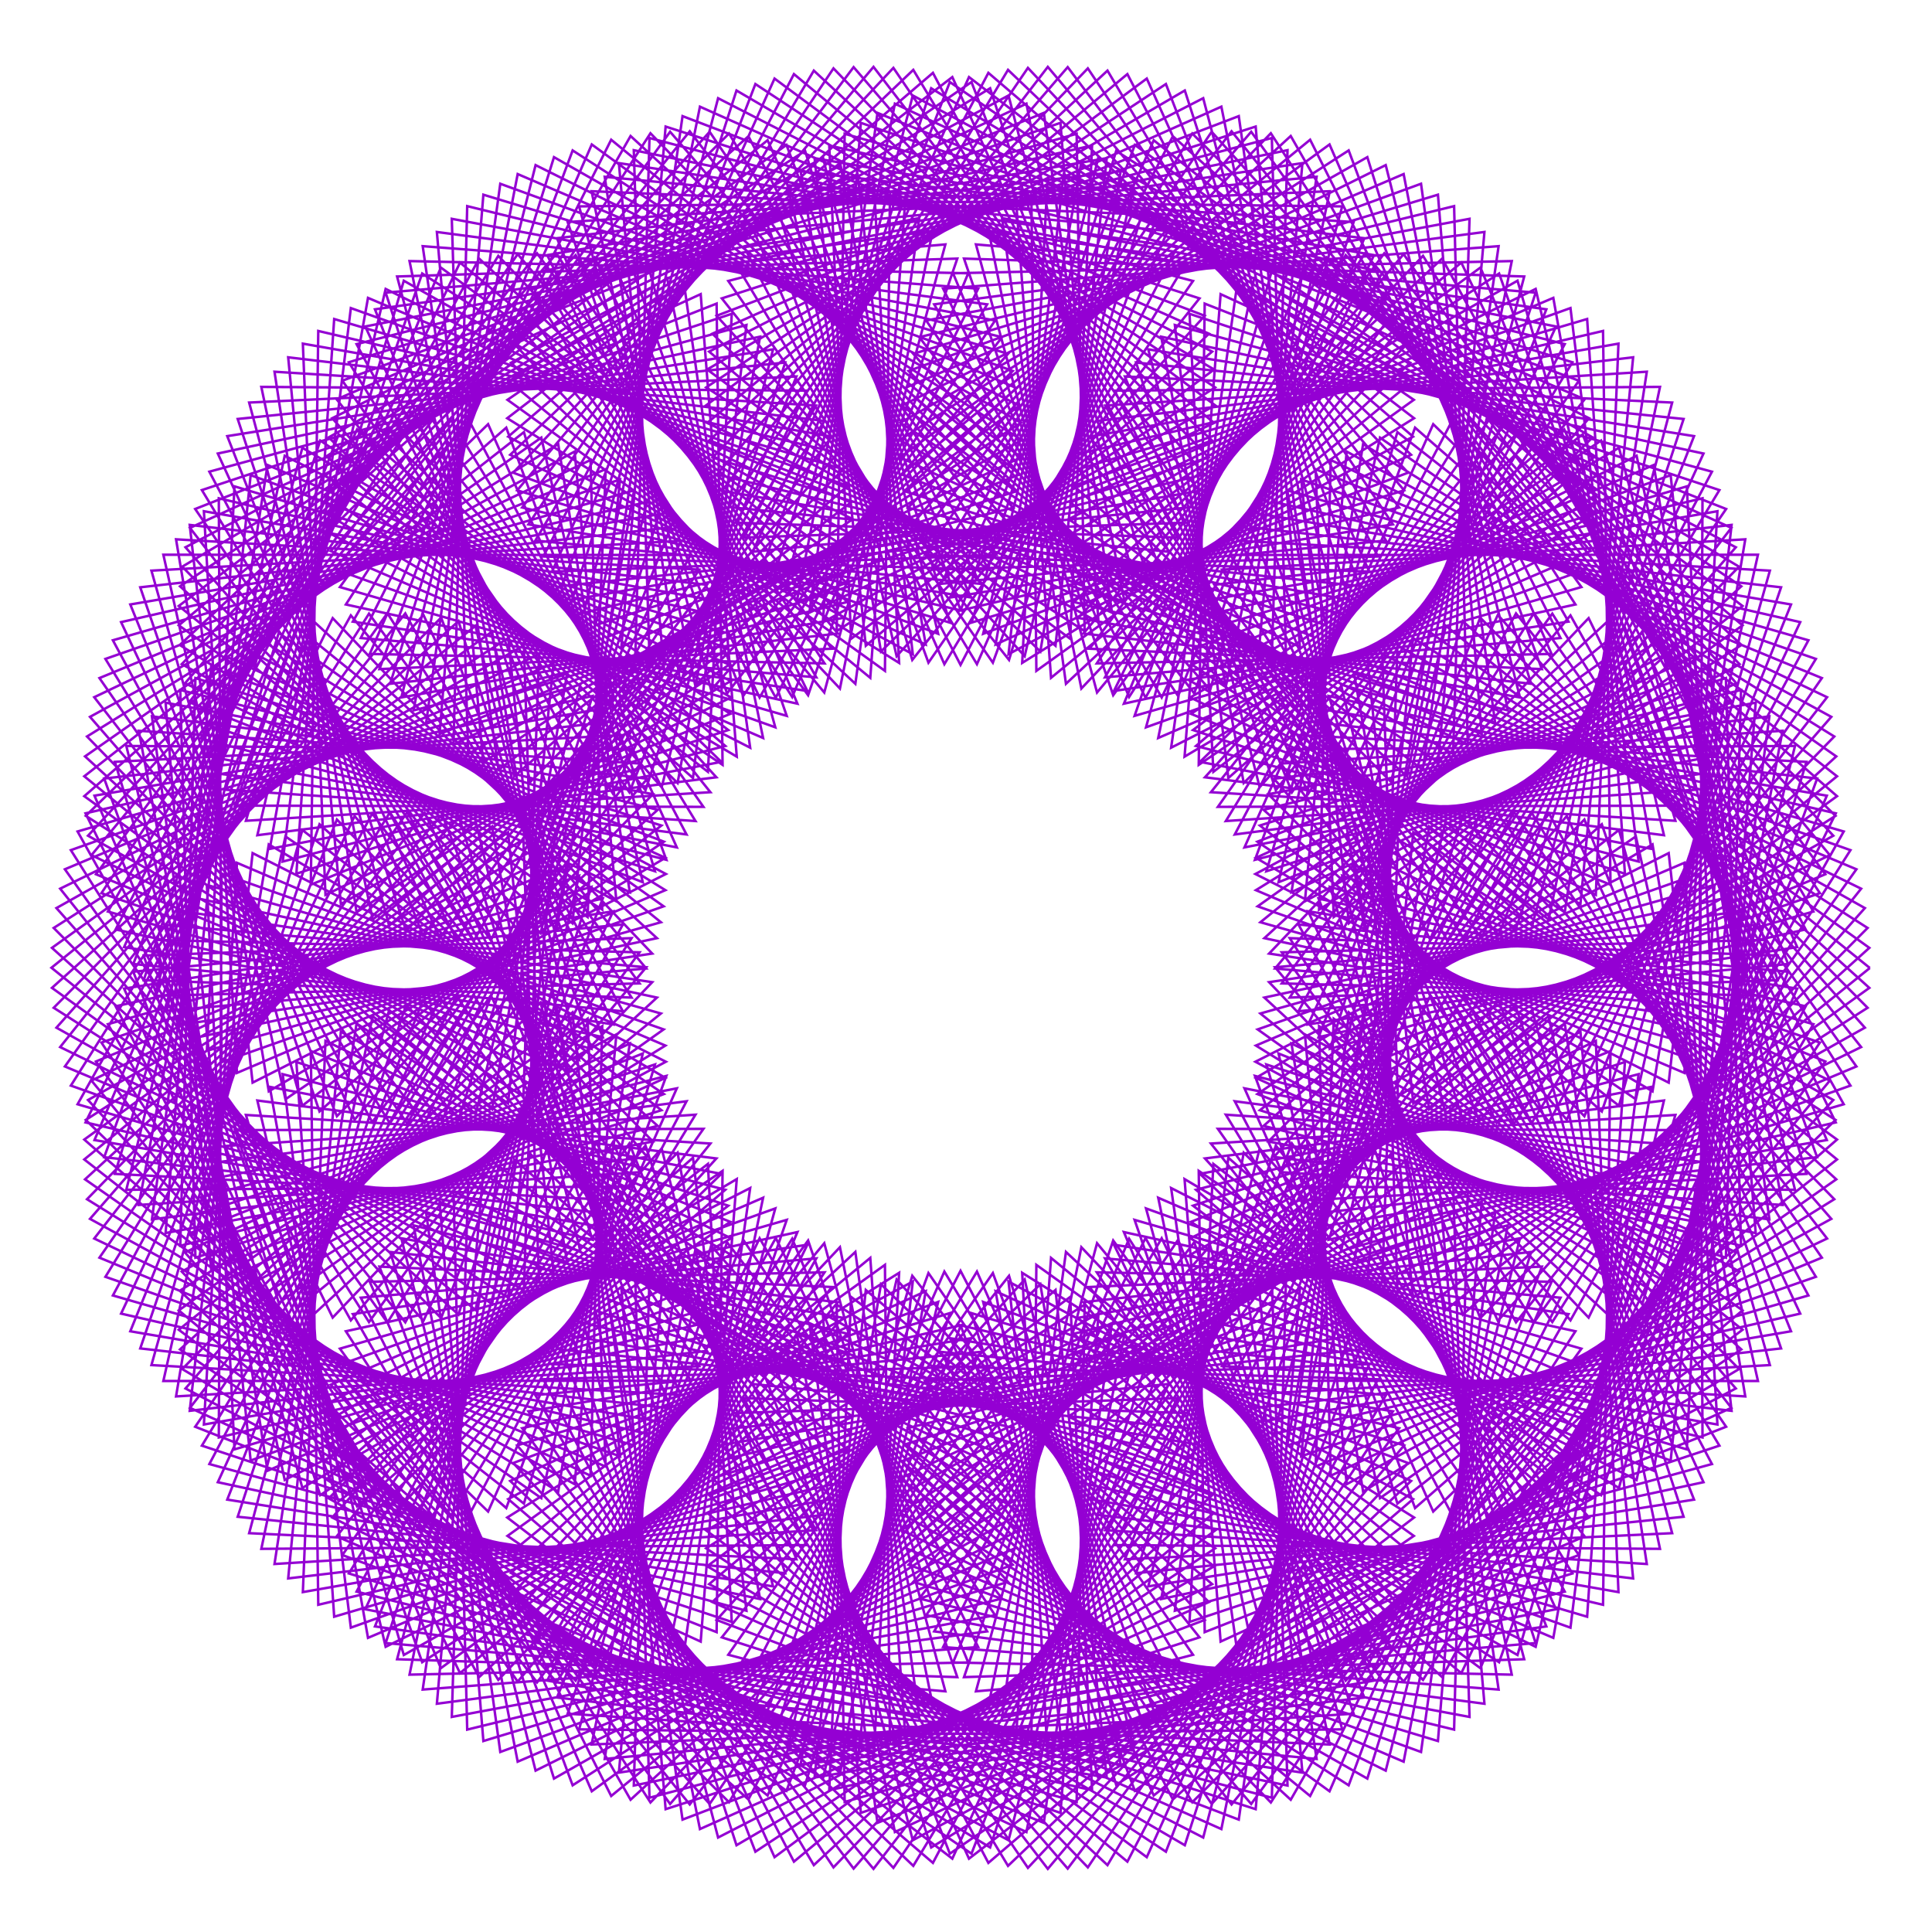<?xml version="1.0" encoding="utf-8"  standalone="no"?>
<svg 
 width="777" height="777"
 viewBox="0 0 777 777"
 xmlns="http://www.w3.org/2000/svg"
 xmlns:xlink="http://www.w3.org/1999/xlink"
>

<title>Gnuplot</title>
<desc>Produced by GNUPLOT 5.2 patchlevel 7 </desc>

<g id="gnuplot_canvas">

<rect x="0" y="0" width="777" height="777" fill="none"/>
<defs>

	<circle id='gpDot' r='0.5' stroke-width='0.5' stroke='currentColor'/>
	<path id='gpPt0' stroke-width='0.222' stroke='currentColor' d='M-1,0 h2 M0,-1 v2'/>
	<path id='gpPt1' stroke-width='0.222' stroke='currentColor' d='M-1,-1 L1,1 M1,-1 L-1,1'/>
	<path id='gpPt2' stroke-width='0.222' stroke='currentColor' d='M-1,0 L1,0 M0,-1 L0,1 M-1,-1 L1,1 M-1,1 L1,-1'/>
	<rect id='gpPt3' stroke-width='0.222' stroke='currentColor' x='-1' y='-1' width='2' height='2'/>
	<rect id='gpPt4' stroke-width='0.222' stroke='currentColor' fill='currentColor' x='-1' y='-1' width='2' height='2'/>
	<circle id='gpPt5' stroke-width='0.222' stroke='currentColor' cx='0' cy='0' r='1'/>
	<use xlink:href='#gpPt5' id='gpPt6' fill='currentColor' stroke='none'/>
	<path id='gpPt7' stroke-width='0.222' stroke='currentColor' d='M0,-1.33 L-1.33,0.67 L1.33,0.67 z'/>
	<use xlink:href='#gpPt7' id='gpPt8' fill='currentColor' stroke='none'/>
	<use xlink:href='#gpPt7' id='gpPt9' stroke='currentColor' transform='rotate(180)'/>
	<use xlink:href='#gpPt9' id='gpPt10' fill='currentColor' stroke='none'/>
	<use xlink:href='#gpPt3' id='gpPt11' stroke='currentColor' transform='rotate(45)'/>
	<use xlink:href='#gpPt11' id='gpPt12' fill='currentColor' stroke='none'/>
	<path id='gpPt13' stroke-width='0.222' stroke='currentColor' d='M0,1.330 L1.265,0.411 L0.782,-1.067 L-0.782,-1.076 L-1.265,0.411 z'/>
	<use xlink:href='#gpPt13' id='gpPt14' fill='currentColor' stroke='none'/>
	<filter id='textbox' filterUnits='objectBoundingBox' x='0' y='0' height='1' width='1'>
	  <feFlood flood-color='white' flood-opacity='1' result='bgnd'/>
	  <feComposite in='SourceGraphic' in2='bgnd' operator='atop'/>
	</filter>
	<filter id='greybox' filterUnits='objectBoundingBox' x='0' y='0' height='1' width='1'>
	  <feFlood flood-color='lightgrey' flood-opacity='1' result='grey'/>
	  <feComposite in='SourceGraphic' in2='grey' operator='atop'/>
	</filter>
</defs>
<g fill="none" color="white" stroke="currentColor" stroke-width="1.00" stroke-linecap="butt" stroke-linejoin="miter">
</g>
<g fill="none" color="black" stroke="currentColor" stroke-width="1.00" stroke-linecap="butt" stroke-linejoin="miter">
</g>
<g fill="none" color="black" stroke="currentColor" stroke-width="1.00" stroke-linecap="butt" stroke-linejoin="miter">
</g>
	<g id="gnuplot_plot_1" ><title>real(z(t)),imag(z(t))</title>
<g fill="none" color="black" stroke="currentColor" stroke-width="1.00" stroke-linecap="butt" stroke-linejoin="miter">
	<path stroke='rgb(148,   0, 211)'  d='M752.0,389.3 L581.5,251.7 L539.8,426.3 L731.9,359.2 L606.4,169.2 L487.0,318.6 L673.8,330.1 L610.3,112.9
		L429.2,215.6 L584.4,303.2 L591.0,88.0 L372.5,128.9 L473.8,279.9 L548.7,95.8 L322.0,68.9 L354.3,262.0
		L486.2,134.2 L281.5,42.9 L239.5,251.4 L409.0,197.5 L253.6,54.7 L141.9,250.0 L324.7,277.9 L239.1,103.6
		L72.3,259.4 L242.2,365.8 L237.5,185.0 L37.9,280.4 L170.8,451.6 L247.1,290.1 L41.9,313.1 L119.3,526.4
		L265.8,407.6 L83.2,355.9 L94.3,582.9 L291.0,524.3 L156.5,406.2 L100.2,616.6 L320.3,627.1 L253.1,459.9
		L137.7,625.4 L351.5,704.5 L361.6,511.9 L204.0,610.3 L383.0,747.5 L470.0,556.6 L293.0,574.6 L413.4,751.2
		L566.3,588.4 L395.4,523.6 L441.7,715.1 L640.5,602.6 L500.2,463.6 L467.0,643.1 L685.1,596.1 L595.8,401.3
		L488.4,543.3 L696.4,567.4 L671.1,343.1 L504.9,427.0 L674.5,517.9 L716.9,293.9 L515.1,307.1 L623.0,451.3
		L727.3,257.5 L517.7,197.2 L548.8,373.5 L700.3,235.8 L511.4,109.2 L460.9,292.5 L638.0,228.9 L495.3,52.8
		L369.3,217.0 L546.8,235.7 L468.9,33.8 L284.0,155.8 L436.2,253.8 L433.0,53.8 L213.6,116.5 L318.6,280.3
		L389.4,109.9 L164.7,105.0 L206.8,312.2 L340.9,195.4 L141.1,123.9 L113.7,346.5 L291.7,300.0 L143.6,172.7
		L49.9,380.9 L246.6,412.0 L170.3,247.3 L22.7,413.3 L210.7,518.9 L216.5,340.7 L35.4,442.4 L188.9,608.9
		L276.1,442.9 L86.9,467.5 L185.0,672.9 L342.1,542.9 L171.4,487.9 L201.2,704.6 L407.3,629.3 L279.6,502.9
		L237.9,701.6 L465.5,692.0 L399.3,512.0 L292.9,665.5 L511.5,723.0 L517.2,514.4 L361.8,601.5 L542.4,718.0
		L620.1,509.4 L438.2,517.6 L556.7,676.6 L696.6,496.1 L514.2,423.7 L555.0,602.5 L738.5,474.3 L581.4,330.4
		L539.3,503.2 L741.5,444.1 L631.6,247.5 L512.8,389.5 L705.6,406.5 L658.2,183.3 L478.8,273.9 L635.6,363.6
		L656.8,143.7 L441.1,169.3 L539.6,318.5 L625.8,131.3 L403.0,87.7 L428.7,275.0 L567.2,145.9 L367.1,38.4
		L315.5,237.6 L486.1,184.0 L335.2,27.5 L212.5,210.9 L390.5,240.3 L308.7,56.4 L130.7,198.9 L290.6,307.6
		L288.2,122.1 L78.5,204.7 L197.4,378.2 L273.9,217.5 L60.9,229.5 L121.6,444.7 L266.0,332.0 L78.6,272.7
		L72.5,501.0 L264.5,452.8 L128.5,331.5 L56.4,542.3 L269.7,566.4 L204.2,400.9 L76.4,566.2 L281.8,660.2
		L296.3,474.2 L131.0,572.0 L301.0,723.7 L394.3,543.7 L215.3,561.1 L327.3,750.1 L487.4,601.4 L320.4,536.3
		L359.9,736.8 L565.8,640.1 L434.9,501.6 L397.6,685.7 L621.9,654.1 L546.2,461.0 L438.2,602.9 L650.9,640.3
		L641.8,418.6 L478.7,498.0 L651.1,598.4 L710.4,378.0 L515.5,383.0 L624.3,531.7 L744.2,341.9 L544.6,270.9
		L574.8,446.1 L738.8,312.2 L562.0,173.8 L509.3,350.4 L694.5,289.8 L564.5,102.2 L435.7,254.8 L615.8,275.0
		L549.9,63.2 L362.1,170.0 L511.4,267.5 L517.8,60.4 L295.9,106.1 L392.9,267.1 L469.6,92.9 L243.2,71.1
		L273.4,273.3 L408.9,156.1 L208.2,70.0 L166.3,285.7 L340.8,242.1 L192.7,104.0 L83.6,304.1 L272.2,340.8
		L196.3,170.6 L34.5,328.1 L210.5,441.0 L216.8,263.0 L24.2,357.4 L163.0,531.8 L250.5,371.8 L53.6,390.8
		L136.2,603.8 L292.9,484.9 L119.2,427.1 L134.4,650.2 L339.2,589.8 L213.3,464.1 L159.7,667.3 L385.0,674.5
		L325.0,498.9 L210.9,654.8 L426.5,729.1 L441.8,528.2 L284.0,615.5 L461.2,746.9 L550.7,548.6 L372.0,555.3
		L487.3,725.5 L639.7,556.9 L465.8,481.7 L504.4,666.6 L699.4,550.6 L555.3,403.2 L512.5,576.6 L724.0,528.3
		L630.1,328.2 L512.4,465.3 L711.6,490.4 L681.2,264.3 L505.1,345.0 L664.6,438.9 L701.9,216.9 L491.5,229.1
		L589.0,377.9 L688.5,189.7 L472.5,130.7 L494.0,312.9 L641.4,183.5 L448.9,60.7 L390.7,250.4 L564.7,197.2
		L421.4,26.9 L290.4,197.4 L466.0,227.5 L390.7,33.0 L204.1,160.8 L355.9,269.8 L357.9,78.2 L140.3,145.7
		L246.4,319.0 L324.4,157.1 L105.1,155.6 L149.9,369.8 L292.4,260.7 L100.8,191.1 L77.6,417.6 L264.2,377.3
		L126.5,250.2 L38.0,458.5 L242.9,493.6 L177.8,327.6 L36.2,490.2 L231.1,596.9 L247.9,416.0 L73.1,511.4
		L231.5,675.9 L328.3,506.1 L145.1,521.9 L245.8,722.3 L410.1,587.7 L244.6,522.5 L274.5,731.8 L484.5,651.5
		L360.6,514.6 L316.7,704.0 L544.4,689.2 L480.3,499.6 L369.7,642.9 L584.8,695.6 L590.3,479.1 L429.3,556.2
		L602.9,668.5 L678.2,454.5 L489.8,454.0 L598.8,609.6 L734.1,426.9 L545.0,348.0 L574.8,524.5 L751.8,397.3
		L588.3,249.8 L534.9,421.8 L729.3,366.6 L614.0,169.9 L484.6,312.6 L669.2,335.9 L617.6,116.2 L429.7,208.8
		L578.4,306.6 L597.0,93.3 L375.7,122.4 L467.2,280.5 L552.6,102.6 L327.6,63.6 L348.2,259.7 L487.5,141.4
		L288.8,39.5 L234.7,246.5 L407.5,204.2 L261.6,53.6 L139.1,243.1 L320.7,283.0 L246.6,105.1 L71.9,251.5
		L236.3,368.8 L243.6,188.7 L40.0,272.7 L163.8,451.9 L251.0,295.6 L46.2,306.4 L112.1,524.0 L266.9,414.0
		L89.1,351.3 L88.0,578.1 L289.2,530.7 L163.3,404.2 L95.6,610.0 L315.8,632.7 L259.6,460.7 L135.4,617.9
		L344.9,708.4 L367.1,515.4 L204.4,602.9 L375.2,749.2 L473.6,562.3 L295.8,568.3 L405.4,750.4 L567.5,595.6
		L400.4,519.3 L434.6,711.9 L639.1,610.3 L506.6,461.9 L461.8,638.0 L681.3,603.1 L602.7,402.5 L485.8,537.1
		L690.7,572.9 L677.4,347.0 L505.1,420.5 L667.6,521.1 L721.9,300.0 L518.2,301.3 L615.9,451.8 L730.3,265.0
		L523.3,192.8 L542.5,371.3 L700.8,243.7 L518.7,106.9 L456.3,287.9 L636.0,236.1 L503.2,53.0 L367.0,210.7
		L542.6,241.2 L476.5,36.4 L284.4,148.6 L430.4,256.9 L439.2,58.5 L216.7,109.5 L312.0,280.6 L393.4,116.1
		L170.0,99.0 L200.5,309.6 L342.2,202.1 L148.0,119.8 L108.5,341.4 L290.1,306.4 L151.2,171.1 L46.5,373.8
		L242.4,417.1 L177.4,248.4 L21.6,405.3 L204.4,521.9 L222.2,344.2 L36.8,434.6 L181.4,609.5 L279.7,448.3
		L90.5,460.9 L177.3,670.9 L343.0,549.5 L176.8,483.3 L194.4,700.2 L405.4,636.2 L286.0,501.0 L232.9,695.5
		L460.9,698.1 L405.8,513.1 L290.3,658.5 L505.0,727.6 L522.8,518.3 L362.0,594.6 L534.7,720.4 L624.0,515.5
		L441.1,511.7 L548.9,676.5 L698.3,503.7 L519.4,419.7 L548.2,599.9 L737.7,482.3 L588.1,328.8 L534.4,498.6
		L738.3,451.4 L638.9,248.6 L510.4,383.5 L700.5,412.2 L665.1,187.0 L479.4,267.3 L629.3,366.9 L662.3,149.5
		L444.5,163.1 L532.9,318.9 L629.3,138.4 L408.8,82.8 L422.7,272.6 L568.1,153.3 L374.5,35.5 L310.9,232.7
		L484.4,190.8 L343.3,27.0 L210.0,204.1 L386.4,245.5 L316.3,58.3 L130.8,191.2 L284.7,310.4 L294.3,126.2
		L81.2,197.1 L190.6,378.3 L277.8,223.2 L65.7,223.1 L114.8,442.1 L267.0,338.5 L84.9,268.3 L66.6,495.9
		L262.6,459.1 L135.5,329.6 L52.4,535.4 L265.1,571.7 L210.8,401.8 L74.6,558.4 L275.2,663.6 L301.7,477.8
		L131.8,564.4 L293.2,724.8 L397.7,549.4 L218.5,554.7 L319.3,748.7 L488.3,608.4 L325.5,532.1 L352.9,733.1
		L564.0,647.5 L441.2,500.0 L392.5,680.2 L617.6,660.8 L552.9,462.3 L435.6,596.4 L644.7,645.4 L647.7,422.7
		L479.0,491.4 L643.9,601.3 L714.9,384.3 L518.7,377.3 L616.9,531.9 L746.6,349.6 L550.1,266.8 L568.4,443.8
		L738.8,320.2 L569.1,172.0 L504.7,345.8 L692.0,297.0 L572.3,102.9 L433.6,248.5 L611.3,280.5 L557.3,66.4
		L362.7,163.1 L505.5,270.6 L523.8,65.6 L299.3,99.4 L386.3,267.4 L473.4,99.4 L248.9,65.6 L267.2,270.6
		L410.0,163.1 L215.4,66.4 L161.4,280.5 L339.1,248.5 L200.4,102.9 L80.7,297.0 L268.0,345.8 L203.6,172.0
		L33.9,320.2 L204.3,443.8 L222.6,266.8 L26.1,349.6 L155.8,531.9 L254.0,377.3 L57.8,384.3 L128.8,601.3
		L293.7,491.4 L125.0,422.7 L128.0,645.4 L337.1,596.4 L219.8,462.3 L155.1,660.8 L380.2,680.2 L331.5,500.0
		L208.7,647.5 L419.8,733.1 L447.2,532.1 L284.4,608.4 L453.4,748.7 L554.2,554.7 L375.0,549.4 L479.5,724.8
		L640.9,564.4 L471.0,477.8 L497.5,663.6 L698.1,558.4 L561.9,401.8 L507.6,571.7 L720.3,535.4 L637.2,329.6
		L510.1,459.1 L706.1,495.9 L687.8,268.3 L505.7,338.5 L657.9,442.1 L707.0,223.1 L494.9,223.2 L582.1,378.3
		L691.5,197.1 L478.4,126.2 L488.0,310.4 L641.9,191.2 L456.4,58.3 L386.3,245.5 L562.7,204.1 L429.4,27.0
		L288.3,190.8 L461.8,232.7 L398.2,35.5 L204.6,153.3 L350.0,272.6 L363.9,82.8 L143.4,138.4 L239.8,318.9
		L328.2,163.1 L110.4,149.5 L143.4,366.9 L293.3,267.3 L107.6,187.0 L72.2,412.2 L262.3,383.5 L133.8,248.6
		L34.4,451.4 L238.3,498.6 L184.6,328.8 L35.0,482.3 L224.5,599.9 L253.3,419.7 L74.4,503.7 L223.8,676.5
		L331.6,511.7 L148.7,515.5 L238.0,720.4 L410.7,594.6 L249.9,518.3 L267.7,727.6 L482.4,658.5 L366.9,513.1
		L311.8,698.1 L539.8,695.5 L486.7,501.0 L367.3,636.2 L578.3,700.2 L595.9,483.3 L429.7,549.5 L595.4,670.9
		L682.2,460.9 L493.0,448.3 L591.3,609.5 L735.9,434.6 L550.5,344.2 L568.3,521.9 L751.1,405.3 L595.3,248.4
		L530.3,417.1 L726.2,373.8 L621.5,171.1 L482.6,306.4 L664.2,341.4 L624.7,119.8 L430.5,202.1 L572.2,309.6
		L602.7,99.0 L379.3,116.1 L460.7,280.6 L556.0,109.5 L333.5,58.5 L342.3,256.9 L488.3,148.6 L296.2,36.4
		L230.1,241.2 L405.7,210.7 L269.5,53.0 L136.7,236.1 L316.4,287.9 L254.0,106.9 L71.9,243.7 L230.2,371.3
		L249.4,192.8 L42.4,265.0 L156.8,451.8 L254.5,301.3 L50.8,300.0 L105.1,521.1 L267.6,420.5 L95.3,347.0
		L82.0,572.9 L286.9,537.1 L170.0,402.5 L91.4,603.1 L310.9,638.0 L266.1,461.9 L133.6,610.3 L338.1,711.9
		L372.3,519.3 L205.2,595.6 L367.3,750.4 L476.9,568.3 L299.1,562.3 L397.5,749.2 L568.3,602.9 L405.6,515.4
		L427.8,708.4 L637.3,617.9 L513.1,460.7 L456.9,632.7 L677.1,610.0 L609.4,404.2 L483.5,530.7 L684.7,578.1
		L683.6,351.3 L505.8,414.0 L660.6,524.0 L726.5,306.4 L521.7,295.6 L608.9,451.9 L732.7,272.7 L529.1,188.7
		L536.4,368.8 L700.8,251.5 L526.1,105.1 L452.0,283.0 L633.6,243.1 L511.1,53.6 L365.2,204.2 L538.0,246.5
		L483.9,39.5 L285.2,141.4 L424.5,259.7 L445.1,63.6 L220.1,102.6 L305.5,280.5 L397.0,122.4 L175.7,93.3
		L194.3,306.6 L343.0,208.8 L155.1,116.2 L103.5,335.9 L288.1,312.6 L158.7,169.9 L43.4,366.6 L237.8,421.8
		L184.4,249.8 L20.9,397.3 L197.9,524.5 L227.7,348.0 L38.6,426.9 L173.9,609.6 L282.9,454.0 L94.5,454.5
		L169.8,668.5 L343.4,556.2 L182.4,479.1 L187.9,695.6 L403.0,642.9 L292.4,499.6 L228.3,689.2 L456.0,704.0
		L412.1,514.6 L288.2,651.5 L498.2,731.8 L528.1,522.5 L362.6,587.7 L526.9,722.3 L627.6,521.9 L444.4,506.1
		L541.2,675.9 L699.6,511.4 L524.8,416.0 L541.6,596.9 L736.5,490.2 L594.9,327.6 L529.8,493.6 L734.7,458.5
		L646.2,250.2 L508.5,377.3 L695.1,417.6 L671.9,191.1 L480.3,260.7 L622.8,369.8 L667.6,155.6 L448.3,157.1
		L526.3,319.0 L632.4,145.7 L414.8,78.2 L416.8,269.8 L568.6,160.8 L382.0,33.0 L306.7,227.5 L482.3,197.4
		L351.3,26.9 L208.0,197.2 L382.0,250.4 L323.8,60.7 L131.3,183.5 L278.7,312.9 L300.2,130.7 L84.2,189.7
		L183.7,377.9 L281.2,229.1 L70.8,216.9 L108.1,438.9 L267.6,345.0 L91.5,264.3 L61.1,490.4 L260.3,465.3
		L142.6,328.2 L48.7,528.3 L260.2,576.6 L217.4,403.2 L73.3,550.6 L268.3,666.6 L306.9,481.7 L133.0,556.9
		L285.4,725.5 L400.7,555.3 L222.0,548.6 L311.5,746.9 L488.7,615.5 L330.9,528.2 L346.2,729.1 L561.8,654.8
		L447.7,498.9 L387.7,674.5 L613.0,667.3 L559.4,464.1 L433.5,589.8 L638.3,650.2 L653.5,427.1 L479.8,484.9
		L636.5,603.8 L719.1,390.8 L522.2,371.8 L609.7,531.8 L748.5,357.4 L555.9,263.0 L562.2,441.0 L738.2,328.1
		L576.4,170.6 L500.5,340.8 L689.1,304.1 L580.0,104.0 L431.9,242.1 L606.4,285.7 L564.5,70.0 L363.8,156.1
		L499.3,273.3 L529.5,71.1 L303.1,92.9 L379.8,267.1 L476.8,106.1 L254.9,60.4 L261.3,267.5 L410.6,170.0
		L222.8,63.2 L156.9,275.0 L337.0,254.8 L208.2,102.2 L78.2,289.8 L263.4,350.4 L210.7,173.8 L33.9,312.2
		L197.9,446.1 L228.1,270.9 L28.5,341.9 L148.4,531.7 L257.2,383.0 L62.3,378.0 L121.6,598.4 L294.0,498.0
		L130.9,418.6 L121.8,640.3 L334.5,602.9 L226.5,461.0 L150.8,654.1 L375.1,685.7 L337.8,501.6 L206.9,640.1
		L412.8,736.8 L452.3,536.3 L285.3,601.4 L445.4,750.1 L557.4,561.1 L378.4,543.7 L471.7,723.7 L641.7,572.0
		L476.4,474.2 L490.9,660.2 L696.3,566.2 L568.5,400.9 L503.0,566.4 L716.3,542.3 L644.2,331.5 L508.2,452.8
		L700.2,501.0 L694.1,272.7 L506.7,332.0 L651.1,444.7 L711.8,229.5 L498.8,217.5 L575.3,378.2 L694.2,204.7
		L484.5,122.1 L482.1,307.6 L642.0,198.9 L464.0,56.4 L382.2,240.3 L560.2,210.9 L437.5,27.5 L286.6,184.0
		L457.2,237.6 L405.6,38.4 L205.5,145.9 L344.0,275.0 L369.7,87.7 L146.9,131.3 L233.1,318.5 L331.6,169.3
		L115.9,143.7 L137.1,363.6 L293.9,273.9 L114.5,183.3 L67.1,406.5 L259.9,389.5 L141.1,247.5 L31.2,444.1
		L233.4,503.2 L191.3,330.4 L34.2,474.3 L217.7,602.5 L258.5,423.7 L76.1,496.1 L216.0,676.6 L334.5,517.6
		L152.6,509.4 L230.3,718.0 L410.9,601.5 L255.5,514.4 L261.2,723.0 L479.8,665.5 L373.4,512.0 L307.2,692.0
		L534.8,701.6 L493.1,502.9 L365.4,629.3 L571.5,704.6 L601.3,487.9 L430.6,542.9 L587.7,672.9 L685.8,467.5
		L496.6,442.9 L583.8,608.9 L737.3,442.4 L556.2,340.7 L562.0,518.9 L750.0,413.3 L602.4,247.3 L526.1,412.0
		L722.8,380.9 L629.1,172.7 L481.0,300.0 L659.0,346.5 L631.6,123.9 L431.8,195.4 L565.9,312.2 L608.0,105.0
		L383.3,109.9 L454.1,280.3 L559.1,116.5 L339.7,53.8 L336.5,253.8 L488.7,155.8 L303.8,33.8 L225.9,235.7
		L403.4,217.0 L277.4,52.8 L134.7,228.9 L311.8,292.5 L261.3,109.2 L72.4,235.8 L223.9,373.5 L255.0,197.2
		L45.4,257.5 L149.7,451.3 L257.6,307.1 L55.8,293.9 L98.2,517.9 L267.8,427.0 L101.6,343.1 L76.3,567.4
		L284.3,543.3 L176.9,401.3 L87.6,596.1 L305.7,643.1 L272.5,463.6 L132.2,602.6 L331.0,715.1 L377.3,523.6
		L206.4,588.4 L359.3,751.2 L479.7,574.6 L302.7,556.6 L389.7,747.5 L568.7,610.3 L411.1,511.9 L421.2,704.5
		L635.0,625.4 L519.6,459.9 L452.4,627.1 L672.5,616.6 L616.2,406.2 L481.7,524.3 L678.4,582.9 L689.5,355.9
		L506.9,407.6 L653.4,526.4 L730.8,313.1 L525.6,290.1 L601.9,451.6 L734.8,280.4 L535.2,185.0 L530.5,365.8
		L700.4,259.4 L533.6,103.6 L448.0,277.9 L630.8,250.0 L519.1,54.7 L363.7,197.5 L533.2,251.4 L491.2,42.9
		L286.5,134.2 L418.4,262.0 L450.7,68.9 L224.0,95.8 L298.9,279.9 L400.2,128.9 L181.7,88.0 L188.3,303.2
		L343.5,215.6 L162.4,112.9 L98.9,330.1 L285.7,318.6 L166.3,169.2 L40.8,359.2 L232.9,426.3 L191.2,251.7
		L20.7,389.2 L191.2,526.8 L232.9,352.2 L40.8,419.3 L166.3,609.3 L285.7,459.9 L98.9,448.4 L162.4,665.6
		L343.5,562.9 L188.3,475.3 L181.7,690.5 L400.2,649.6 L298.9,498.6 L224.0,682.7 L450.7,709.6 L418.4,516.5
		L286.5,644.3 L491.2,735.6 L533.2,527.1 L363.7,581.0 L519.1,723.8 L630.8,528.5 L448.0,500.6 L533.6,674.9
		L700.4,519.1 L530.5,412.7 L535.2,593.5 L734.8,498.1 L601.9,326.9 L525.6,488.4 L730.8,465.4 L653.4,252.1
		L506.9,370.9 L689.5,422.6 L678.4,195.6 L481.7,254.2 L616.2,372.3 L672.5,161.9 L452.4,151.4 L519.6,318.6
		L635.0,153.1 L421.2,74.0 L411.1,266.6 L568.7,168.2 L389.7,31.0 L302.7,221.9 L479.7,203.9 L359.3,27.3
		L206.4,190.1 L377.3,254.9 L331.0,63.4 L132.2,175.9 L272.5,314.9 L305.7,135.4 L87.6,182.4 L176.9,377.2
		L284.3,235.2 L76.3,211.1 L101.6,435.4 L267.8,351.5 L98.2,260.6 L55.8,484.6 L257.6,471.4 L149.7,327.2
		L45.4,521.0 L255.0,581.3 L223.9,405.0 L72.4,542.7 L261.3,669.3 L311.8,486.0 L134.7,549.6 L277.4,725.7
		L403.4,561.5 L225.9,542.8 L303.8,744.7 L488.7,622.7 L336.5,524.7 L339.7,724.7 L559.1,662.0 L454.1,498.2
		L383.3,668.6 L608.0,673.5 L565.9,466.3 L431.8,583.1 L631.6,654.6 L659.0,432.0 L481.0,478.5 L629.1,605.8
		L722.8,397.6 L526.1,366.5 L602.4,531.2 L750.0,365.2 L562.0,259.6 L556.2,437.8 L737.3,336.1 L583.8,169.6
		L496.6,335.6 L685.8,311.0 L587.7,105.6 L430.6,235.6 L601.3,290.6 L571.5,73.9 L365.4,149.2 L493.1,275.6
		L534.8,76.9 L307.2,86.5 L373.4,266.5 L479.8,113.0 L261.2,55.5 L255.5,264.1 L410.9,177.0 L230.3,60.5
		L152.6,269.1 L334.5,260.9 L216.0,101.9 L76.1,282.4 L258.5,354.8 L217.7,176.0 L34.2,304.2 L191.3,448.1
		L233.4,275.3 L31.2,334.4 L141.1,531.0 L259.9,389.0 L67.1,372.0 L114.5,595.2 L293.9,504.6 L137.1,414.9
		L115.9,634.8 L331.6,609.2 L233.1,460.0 L146.9,647.2 L369.7,690.8 L344.0,503.5 L205.5,632.6 L405.6,740.1
		L457.2,540.9 L286.6,594.5 L437.5,751.0 L560.2,567.6 L382.2,538.2 L464.0,722.1 L642.0,579.6 L482.1,470.9
		L484.5,656.4 L694.2,573.8 L575.3,400.3 L498.8,561.0 L711.8,549.0 L651.1,333.8 L506.7,446.5 L694.1,505.8
		L700.2,277.5 L508.2,325.7 L644.2,447.0 L716.3,236.2 L503.0,212.1 L568.5,377.6 L696.3,212.3 L490.9,118.3
		L476.4,304.3 L641.7,206.5 L471.7,54.8 L378.4,234.8 L557.4,217.4 L445.4,28.4 L285.3,177.1 L452.3,242.2
		L412.8,41.7 L206.9,138.4 L337.8,276.9 L375.1,92.8 L150.8,124.4 L226.5,317.5 L334.5,175.6 L121.8,138.2
		L130.9,359.9 L294.0,280.5 L121.6,180.1 L62.3,400.5 L257.2,395.5 L148.4,246.8 L28.5,436.6 L228.1,507.6
		L197.9,332.4 L33.9,466.3 L210.7,604.7 L263.4,428.1 L78.2,488.7 L208.2,676.3 L337.0,523.7 L156.9,503.5
		L222.8,715.3 L410.6,608.5 L261.3,511.0 L254.9,718.1 L476.8,672.4 L379.8,511.4 L303.1,685.6 L529.5,707.4
		L499.3,505.2 L363.8,622.4 L564.5,708.5 L606.4,492.8 L431.9,536.4 L580.0,674.5 L689.1,474.4 L500.5,437.7
		L576.4,607.9 L738.2,450.4 L562.2,337.5 L555.9,515.5 L748.5,421.1 L609.7,246.7 L522.2,406.7 L719.1,387.7
		L636.5,174.7 L479.8,293.6 L653.5,351.4 L638.3,128.3 L433.5,188.7 L559.4,314.4 L613.0,111.2 L387.7,104.0
		L447.7,279.6 L561.8,123.7 L346.2,49.4 L330.9,250.3 L488.7,163.0 L311.5,31.6 L222.0,229.9 L400.7,223.2
		L285.4,53.0 L133.0,221.6 L306.9,296.8 L268.3,111.9 L73.3,227.9 L217.4,375.3 L260.2,201.9 L48.7,250.2
		L142.6,450.3 L260.3,313.2 L61.1,288.1 L91.5,514.2 L267.6,433.5 L108.1,339.6 L70.8,561.6 L281.2,549.4
		L183.7,400.6 L84.2,588.8 L300.2,647.8 L278.7,465.6 L131.3,595.0 L323.8,717.8 L382.0,528.1 L208.0,581.3
		L351.3,751.6 L482.3,581.1 L306.7,551.0 L382.0,745.5 L568.6,617.7 L416.8,508.7 L414.8,700.3 L632.4,632.8
		L526.3,459.5 L448.3,621.4 L667.6,622.9 L622.8,408.7 L480.3,517.8 L671.9,587.4 L695.1,360.9 L508.5,401.2
		L646.2,528.3 L734.7,320.0 L529.8,284.9 L594.9,450.9 L736.5,288.3 L541.6,181.6 L524.8,362.5 L699.6,267.1
		L541.2,102.6 L444.4,272.4 L627.6,256.6 L526.9,56.2 L362.6,190.8 L528.1,256.0 L498.2,46.7 L288.2,127.0
		L412.1,263.9 L456.0,74.5 L228.3,89.3 L292.4,278.9 L403.0,135.6 L187.9,82.9 L182.4,299.4 L343.4,222.3
		L169.8,110.0 L94.5,324.0 L282.9,324.5 L173.9,168.9 L38.6,351.6 L227.7,430.5 L197.9,254.0 L20.9,381.2
		L184.4,528.7 L237.8,356.7 L43.4,411.9 L158.7,608.6 L288.1,465.9 L103.5,442.6 L155.1,662.3 L343.0,569.7
		L194.3,471.9 L175.7,685.2 L397.0,656.1 L305.5,498.0 L220.1,675.9 L445.1,714.9 L424.5,518.8 L285.2,637.1
		L483.9,739.0 L538.0,532.0 L365.2,574.3 L511.1,724.9 L633.6,535.4 L452.0,495.5 L526.1,673.4 L700.8,527.0
		L536.4,409.7 L529.1,589.8 L732.7,505.8 L608.9,326.6 L521.7,482.9 L726.5,472.1 L660.6,254.5 L505.8,364.5
		L683.6,427.2 L684.7,200.4 L483.5,247.8 L609.4,374.3 L677.1,168.5 L456.9,145.8 L513.1,317.8 L637.3,160.6
		L427.8,70.1 L405.6,263.1 L568.3,175.6 L397.5,29.3 L299.1,216.2 L476.9,210.2 L367.3,28.1 L205.2,182.9
		L372.3,259.2 L338.1,66.6 L133.6,168.2 L266.1,316.6 L310.9,140.5 L91.4,175.4 L170.0,376.0 L286.9,241.4
		L82.0,205.6 L95.3,431.5 L267.6,358.0 L105.1,257.4 L50.8,478.5 L254.5,477.2 L156.8,326.7 L42.4,513.5
		L249.4,585.7 L230.2,407.2 L71.9,534.8 L254.0,671.6 L316.4,490.6 L136.7,542.4 L269.5,725.5 L405.7,567.8
		L230.1,537.3 L296.2,742.1 L488.3,629.9 L342.3,521.6 L333.5,720.0 L556.0,669.0 L460.7,497.9 L379.3,662.4
		L602.7,679.5 L572.2,468.9 L430.5,576.4 L624.7,658.7 L664.2,437.1 L482.6,472.1 L621.5,607.4 L726.2,404.7
		L530.3,361.4 L595.3,530.1 L751.1,373.2 L568.3,256.6 L550.5,434.3 L735.9,343.9 L591.3,169.0 L493.0,330.2
		L682.2,317.6 L595.4,107.6 L429.7,229.0 L595.9,295.2 L578.3,78.3 L367.3,142.3 L486.7,277.5 L539.8,83.0
		L311.8,80.4 L366.9,265.4 L482.4,120.0 L267.7,50.9 L249.9,260.2 L410.7,183.9 L238.0,58.1 L148.7,263.0
		L331.6,266.8 L223.8,102.0 L74.4,274.8 L253.3,358.8 L224.5,178.6 L35.0,296.2 L184.6,449.7 L238.3,279.9
		L34.4,327.1 L133.8,529.9 L262.3,395.0 L72.2,366.3 L107.6,591.5 L293.3,511.2 L143.4,411.6 L110.4,629.0
		L328.2,615.4 L239.8,459.6 L143.4,640.1 L363.9,695.7 L350.0,505.9 L204.6,625.2 L398.2,743.0 L461.8,545.8
		L288.3,587.7 L429.4,751.5 L562.7,574.4 L386.3,533.0 L456.4,720.2 L641.9,587.3 L488.0,468.1 L478.4,652.3
		L691.5,581.4 L582.1,400.2 L494.9,555.3 L707.0,555.4 L657.9,336.4 L505.7,440.0 L687.8,510.2 L706.1,282.6
		L510.1,319.4 L637.2,448.9 L720.3,243.1 L507.6,206.8 L561.9,376.7 L698.1,220.1 L497.5,114.9 L471.0,300.7
		L640.9,214.1 L479.5,53.7 L375.0,229.1 L554.2,223.8 L453.4,29.8 L284.4,170.1 L447.2,246.4 L419.8,45.4
		L208.7,131.0 L331.5,278.5 L380.2,98.3 L155.1,117.7 L219.8,316.2 L337.1,182.1 L128.0,133.1 L125.0,355.8
		L293.7,287.1 L128.8,177.2 L57.8,394.2 L254.0,401.2 L155.8,246.6 L26.1,428.9 L222.6,511.7 L204.3,334.7
		L33.9,458.3 L203.6,606.5 L268.0,432.7 L80.7,481.5 L200.4,675.6 L339.1,530.0 L161.4,498.0 L215.4,712.1
		L410.0,615.4 L267.2,507.9 L248.9,712.9 L473.4,679.1 L386.3,511.1 L299.3,679.1 L523.8,712.9 L505.5,507.9
		L362.7,615.4 L557.3,712.1 L611.3,498.0 L433.6,530.0 L572.3,675.6 L692.0,481.5 L504.7,432.7 L569.1,606.5
		L738.8,458.3 L568.4,334.7 L550.1,511.7 L746.6,428.9 L616.9,246.6 L518.7,401.2 L714.9,394.2 L643.9,177.2
		L479.0,287.1 L647.7,355.8 L644.7,133.1 L435.6,182.1 L552.9,316.2 L617.6,117.7 L392.5,98.3 L441.2,278.5
		L564.0,131.0 L352.9,45.4 L325.5,246.4 L488.3,170.1 L319.3,29.8 L218.5,223.8 L397.7,229.1 L293.2,53.7
		L131.8,214.1 L301.7,300.7 L275.2,114.9 L74.6,220.1 L210.8,376.7 L265.1,206.8 L52.4,243.1 L135.5,448.9
		L262.6,319.4 L66.6,282.6 L84.9,510.2 L267.0,440.0 L114.8,336.4 L65.7,555.4 L277.8,555.3 L190.6,400.2
		L81.2,581.4 L294.3,652.3 L284.7,468.1 L130.8,587.3 L316.3,720.2 L386.4,533.0 L210.0,574.4 L343.3,751.5
		L484.4,587.7 L310.9,545.8 L374.5,743.0 L568.1,625.2 L422.7,505.9 L408.8,695.7 L629.3,640.1 L532.9,459.6
		L444.5,615.4 L662.3,629.0 L629.3,411.6 L479.4,511.2 L665.1,591.5 L700.5,366.3 L510.4,395.0 L638.9,529.9
		L738.3,327.1 L534.4,279.9 L588.1,449.7 L737.7,296.2 L548.2,178.6 L519.4,358.8 L698.3,274.8 L548.9,102.0
		L441.1,266.8 L624.0,263.0 L534.7,58.1 L362.0,183.9 L522.8,260.2 L505.0,50.9 L290.3,120.0 L405.8,265.4
		L460.9,80.4 L232.9,83.0 L286.0,277.5 L405.4,142.3 L194.4,78.3 L176.8,295.2 L343.0,229.0 L177.3,107.6
		L90.5,317.6 L279.7,330.2 L181.4,169.0 L36.8,343.9 L222.2,434.3 L204.4,256.6 L21.6,373.2 L177.4,530.1
		L242.4,361.4 L46.5,404.7 L151.2,607.4 L290.1,472.1 L108.5,437.1 L148.0,658.7 L342.2,576.4 L200.5,468.9
		L170.0,679.5 L393.4,662.4 L312.0,497.9 L216.7,669.0 L439.2,720.0 L430.4,521.6 L284.4,629.9 L476.5,742.1
		L542.6,537.3 L367.0,567.8 L503.2,725.5 L636.0,542.4 L456.3,490.6 L518.7,671.6 L700.8,534.8 L542.5,407.2
		L523.3,585.7 L730.3,513.5 L615.9,326.7 L518.2,477.2 L721.9,478.5 L667.6,257.4 L505.1,358.0 L677.4,431.5
		L690.7,205.6 L485.8,241.4 L602.7,376.0 L681.3,175.4 L461.8,140.5 L506.6,316.6 L639.1,168.2 L434.6,66.6
		L400.4,259.2 L567.5,182.9 L405.4,28.1 L295.8,210.2 L473.6,216.2 L375.2,29.3 L204.4,175.6 L367.1,263.1
		L344.9,70.1 L135.4,160.6 L259.6,317.8 L315.8,145.8 L95.6,168.5 L163.3,374.3 L289.2,247.8 L88.0,200.4
		L89.1,427.2 L266.9,364.5 L112.1,254.5 L46.2,472.1 L251.0,482.9 L163.8,326.6 L40.0,505.8 L243.6,589.8
		L236.3,409.7 L71.9,527.0 L246.6,673.4 L320.7,495.5 L139.1,535.4 L261.6,724.9 L407.5,574.3 L234.7,532.0
		L288.8,739.0 L487.5,637.1 L348.2,518.8 L327.6,714.9 L552.6,675.9 L467.2,498.0 L375.7,656.1 L597.0,685.2
		L578.4,471.9 L429.7,569.7 L617.6,662.3 L669.2,442.6 L484.6,465.9 L614.0,608.6 L729.3,411.9 L534.9,356.7
		L588.3,528.7 L751.8,381.2 L574.8,254.0 L545.0,430.5 L734.1,351.6 L598.8,168.9 L489.8,324.5 L678.2,324.0
		L602.9,110.0 L429.3,222.3 L590.3,299.4 L584.8,82.9 L369.7,135.6 L480.3,278.9 L544.4,89.3 L316.7,74.5
		L360.6,263.9 L484.5,127.0 L274.5,46.7 L244.6,256.0 L410.1,190.8 L245.8,56.2 L145.1,256.6 L328.3,272.4
		L231.5,102.6 L73.1,267.1 L247.9,362.5 L231.1,181.6 L36.2,288.3 L177.8,450.9 L242.9,284.9 L38.0,320.0
		L126.5,528.3 L264.2,401.2 L77.6,360.9 L100.8,587.4 L292.4,517.8 L149.9,408.7 L105.1,622.9 L324.4,621.4
		L246.4,459.5 L140.3,632.8 L357.9,700.3 L355.9,508.7 L204.1,617.7 L390.7,745.5 L466.0,551.0 L290.4,581.1
		L421.4,751.6 L564.7,581.3 L390.7,528.1 L448.9,717.8 L641.4,595.0 L494.0,465.6 L472.5,647.8 L688.5,588.8
		L589.0,400.6 L491.5,549.4 L701.9,561.6 L664.6,339.6 L505.1,433.5 L681.2,514.2 L711.6,288.1 L512.4,313.2
		L630.1,450.3 L724.0,250.2 L512.5,201.9 L555.3,375.3 L699.4,227.9 L504.4,111.9 L465.8,296.8 L639.7,221.6
		L487.3,53.0 L372.0,223.2 L550.7,229.9 L461.2,31.6 L284.0,163.0 L441.8,250.3 L426.5,49.4 L210.9,123.7
		L325.0,279.6 L385.0,104.0 L159.7,111.2 L213.3,314.4 L339.2,188.7 L134.4,128.3 L119.2,351.4 L292.9,293.6
		L136.2,174.7 L53.6,387.7 L250.5,406.7 L163.0,246.7 L24.2,421.1 L216.8,515.5 L210.5,337.5 L34.5,450.4
		L196.3,607.9 L272.2,437.7 L83.6,474.4 L192.7,674.5 L340.8,536.4 L166.3,492.8 L208.2,708.5 L408.9,622.4
		L273.4,505.2 L243.2,707.4 L469.6,685.6 L392.9,511.4 L295.9,672.4 L517.8,718.1 L511.4,511.0 L362.1,608.5
		L549.9,715.3 L615.8,503.5 L435.7,523.7 L564.5,676.3 L694.5,488.7 L509.3,428.1 L562.0,604.7 L738.8,466.3
		L574.8,332.4 L544.6,507.6 L744.2,436.6 L624.3,246.8 L515.5,395.5 L710.4,400.5 L651.1,180.1 L478.7,280.5
		L641.8,359.9 L650.9,138.2 L438.2,175.6 L546.2,317.5 L621.9,124.4 L397.6,92.8 L434.9,276.9 L565.8,138.4
		L359.9,41.7 L320.4,242.2 L487.4,177.1 L327.3,28.4 L215.3,217.4 L394.3,234.8 L301.0,54.8 L131.0,206.5
		L296.3,304.3 L281.8,118.3 L76.4,212.3 L204.2,377.6 L269.7,212.1 L56.4,236.2 L128.5,447.0 L264.5,325.7
		L72.5,277.5 L78.6,505.8 L266.0,446.5 L121.6,333.8 L60.9,549.0 L273.9,561.0 L197.4,400.3 L78.5,573.8
		L288.2,656.4 L290.6,470.9 L130.7,579.6 L308.7,722.1 L390.5,538.2 L212.5,567.6 L335.2,751.0 L486.1,594.5
		L315.5,540.9 L367.1,740.1 L567.2,632.6 L428.7,503.5 L403.0,690.8 L625.8,647.2 L539.6,460.0 L441.1,609.2
		L656.8,634.8 L635.6,414.9 L478.8,504.6 L658.2,595.2 L705.6,372.0 L512.8,389.0 L631.6,531.0 L741.5,334.4
		L539.3,275.3 L581.4,448.1 L738.5,304.2 L555.0,176.0 L514.2,354.8 L696.6,282.4 L556.7,101.9 L438.2,260.9
		L620.1,269.1 L542.4,60.5 L361.8,177.0 L517.2,264.1 L511.5,55.5 L292.9,113.0 L399.3,266.5 L465.5,86.5
		L237.9,76.9 L279.6,275.6 L407.3,149.2 L201.2,73.9 L171.4,290.6 L342.1,235.6 L185.0,105.6 L86.9,311.0
		L276.1,335.6 L188.9,169.6 L35.4,336.1 L216.5,437.8 L210.7,259.6 L22.7,365.2 L170.3,531.2 L246.6,366.5
		L49.9,397.6 L143.6,605.8 L291.7,478.5 L113.7,432.0 L141.1,654.6 L340.9,583.1 L206.8,466.3 L164.7,673.5
		L389.4,668.6 L318.6,498.2 L213.6,662.0 L433.0,724.7 L436.2,524.7 L284.0,622.7 L468.9,744.7 L546.8,542.8
		L369.3,561.5 L495.3,725.7 L638.0,549.6 L460.9,486.0 L511.4,669.3 L700.3,542.7 L548.8,405.0 L517.7,581.3
		L727.3,521.0 L623.0,327.2 L515.1,471.4 L716.9,484.6 L674.5,260.6 L504.9,351.5 L671.1,435.4 L696.4,211.1
		L488.4,235.2 L595.8,377.2 L685.1,182.4 L467.0,135.4 L500.2,314.9 L640.5,175.9 L441.7,63.4 L395.4,254.9
		L566.3,190.1 L413.4,27.3 L293.0,203.9 L470.0,221.9 L383.0,31.0 L204.0,168.2 L361.6,266.6 L351.5,74.0
		L137.7,153.1 L253.1,318.6 L320.3,151.4 L100.2,161.9 L156.5,372.3 L291.0,254.2 L94.3,195.6 L83.2,422.6
		L265.8,370.9 L119.3,252.1 L41.9,465.4 L247.1,488.4 L170.8,326.9 L37.9,498.1 L237.5,593.5 L242.2,412.7
		L72.3,519.1 L239.1,674.9 L324.7,500.6 L141.9,528.5 L253.6,723.8 L409.0,581.0 L239.5,527.1 L281.5,735.6
		L486.2,644.3 L354.3,516.5 L322.0,709.6 L548.7,682.7 L473.8,498.6 L372.5,649.6 L591.0,690.5 L584.4,475.3
		L429.2,562.9 L610.3,665.6 L673.8,448.4 L487.0,459.9 L606.4,609.3 L731.9,419.3 L539.8,352.2 L581.5,526.8
		L752.0,389.3  '/></g>
	</g>
<g fill="none" color="white" stroke="rgb(148,   0, 211)" stroke-width="2.00" stroke-linecap="butt" stroke-linejoin="miter">
</g>
<g fill="none" color="black" stroke="currentColor" stroke-width="2.00" stroke-linecap="butt" stroke-linejoin="miter">
</g>
<g fill="none" color="black" stroke="black" stroke-width="1.00" stroke-linecap="butt" stroke-linejoin="miter">
</g>
<g fill="none" color="black" stroke="currentColor" stroke-width="1.00" stroke-linecap="butt" stroke-linejoin="miter">
</g>
</g>
</svg>

